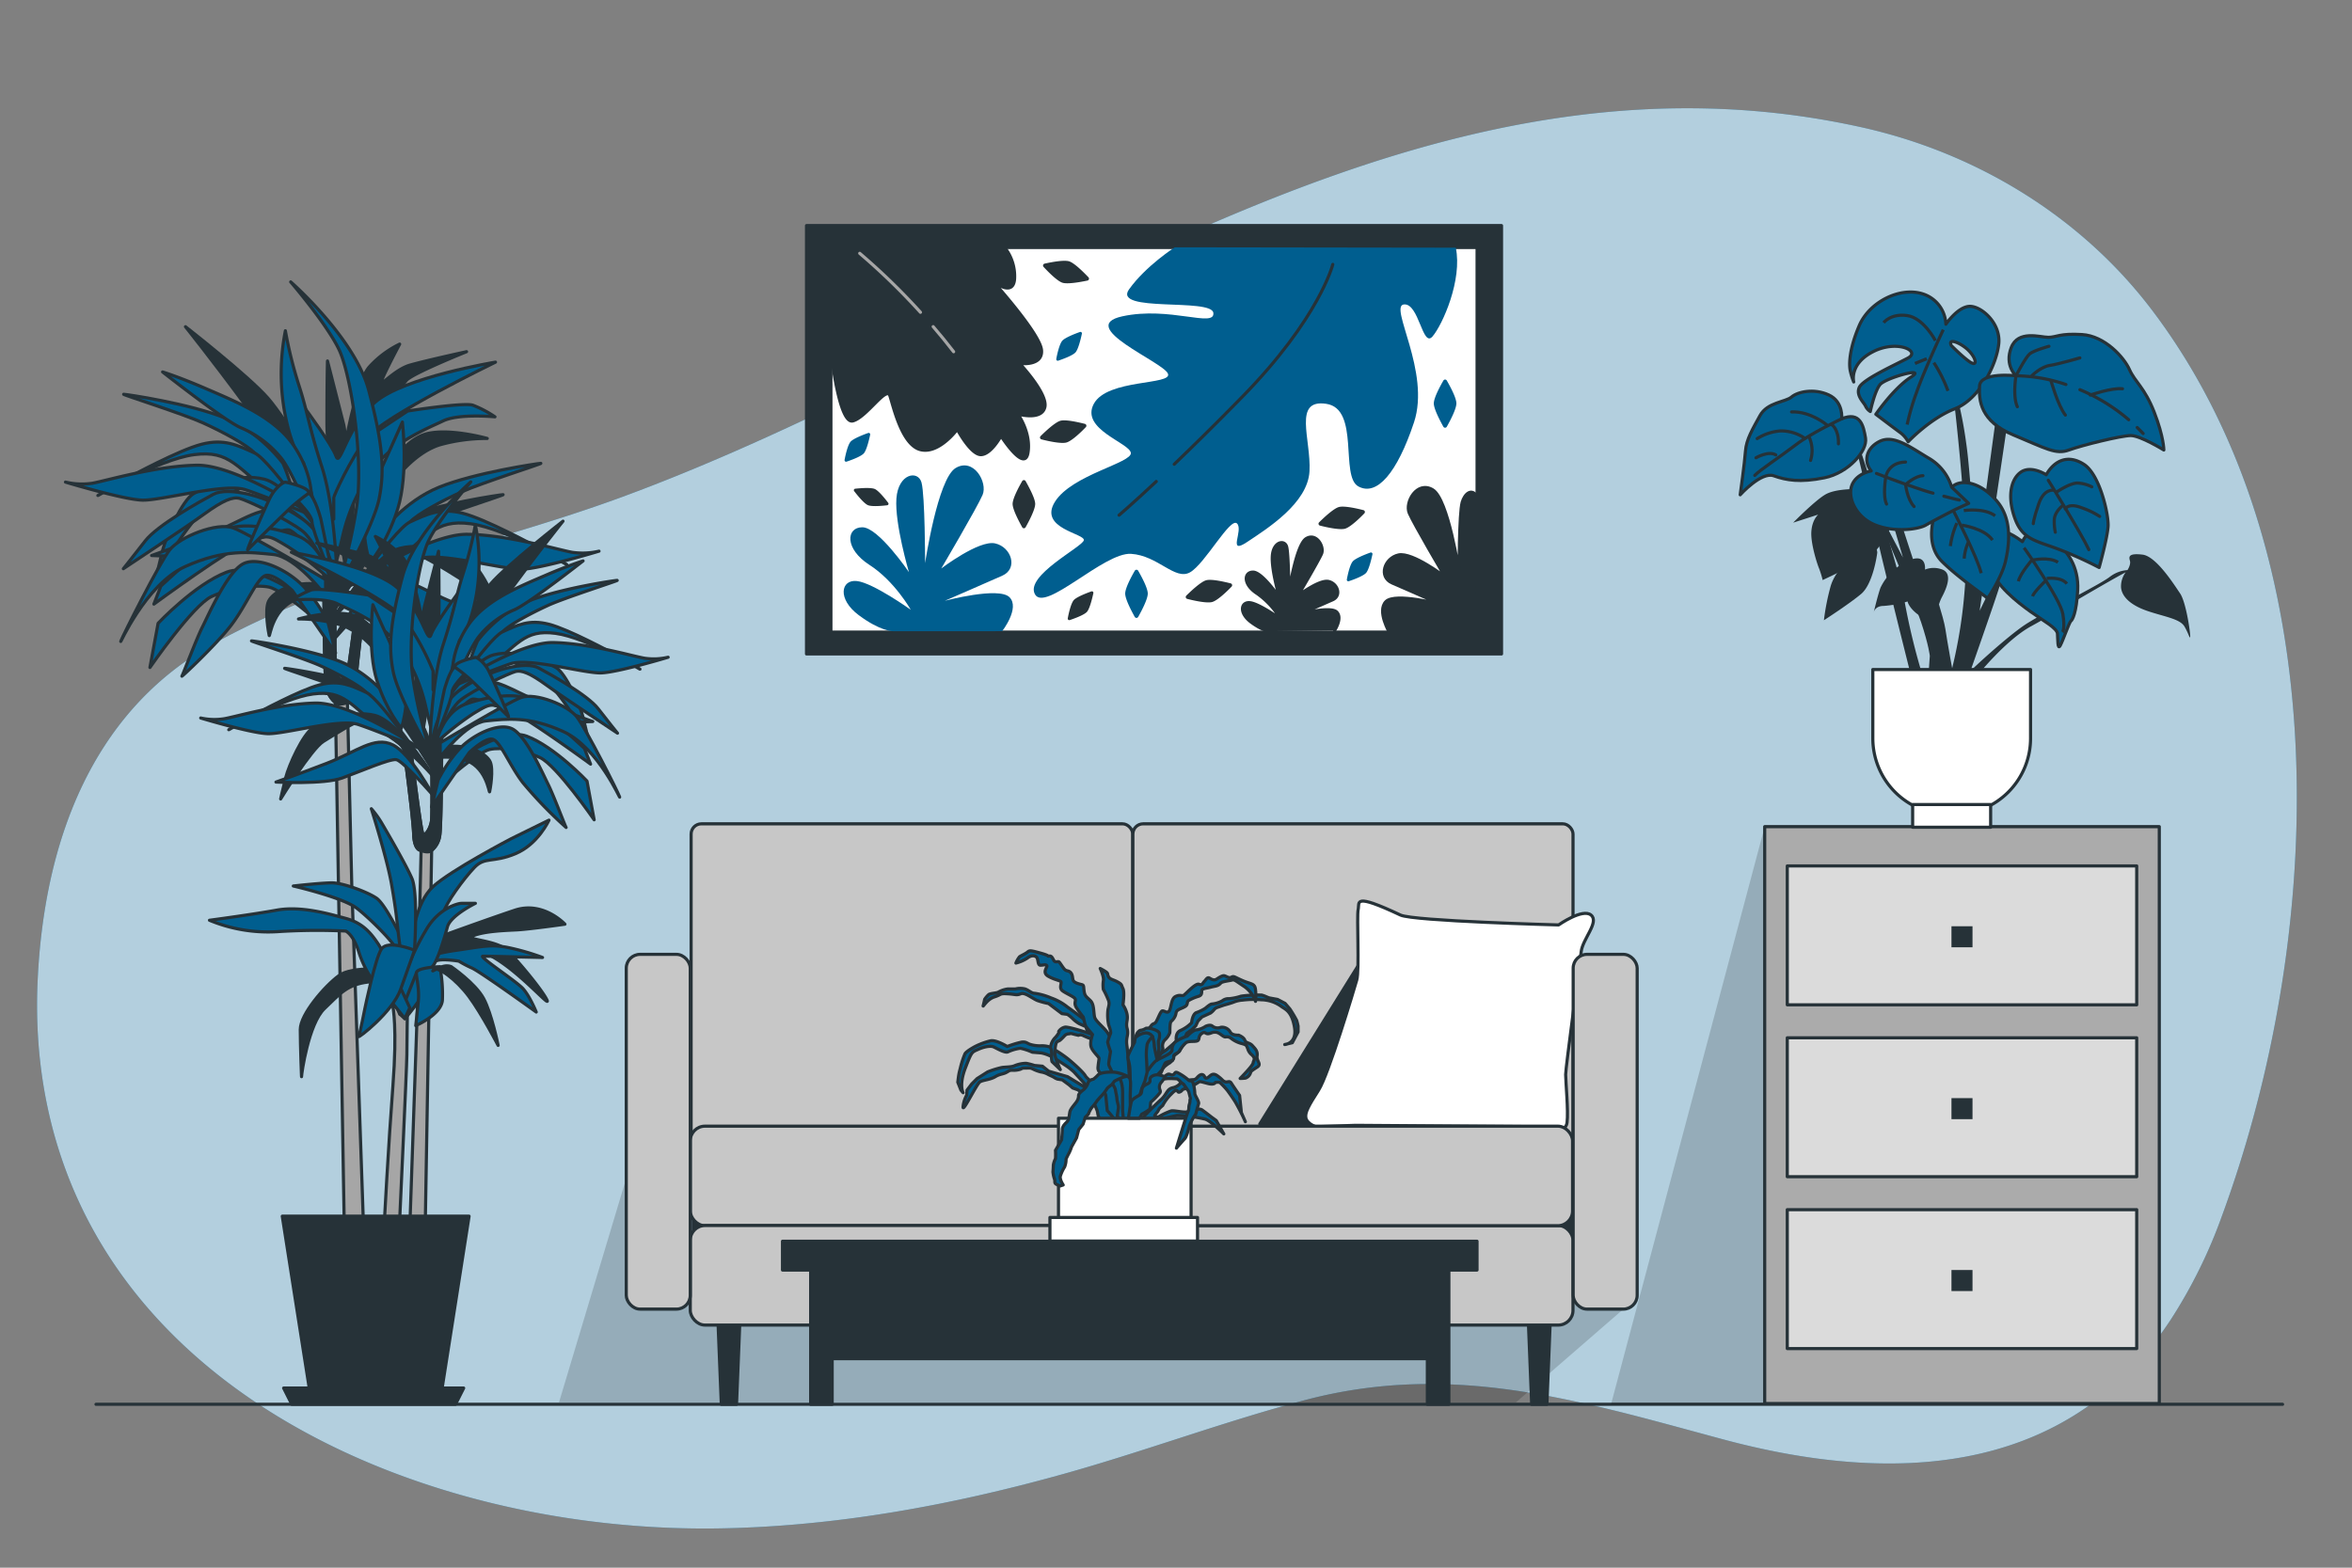 <svg xmlns="http://www.w3.org/2000/svg" viewBox="0 0 750 500"><rect x="0" y="0" width="750" height="500" fill="#808080" stroke="none"/><g id="freepik--background-simple--inject-57"><path d="M269.89,127.5c101.5-49,205.89-113.12,323.79-86.89,36.56,8.13,69.83,28.46,92.32,58,60.13,79,55.24,200.11,22.57,289.09A160.18,160.18,0,0,1,692.13,421C659,471.18,603.09,473.55,549.2,459c-45.62-12.28-86-24.92-133.14-12.43-26.1,6.92-51.39,16.43-77.39,23.66-35.39,9.86-71.89,16.55-108.75,17.23-97.53,1.79-208.94-47-217.59-153.86A166.25,166.25,0,0,1,12,312.81c1.95-42.65,16.32-85.37,56.15-107.52,40.05-22.26,87.56-31.06,130.39-46.85C222.89,149.46,246.53,138.79,269.89,127.5Z" style="fill:#005E8F"></path><path d="M269.89,127.5c101.5-49,205.89-113.12,323.79-86.89,36.56,8.13,69.83,28.46,92.32,58,60.13,79,55.24,200.11,22.57,289.09A160.18,160.18,0,0,1,692.13,421C659,471.18,603.09,473.55,549.2,459c-45.62-12.28-86-24.92-133.14-12.43-26.1,6.92-51.39,16.43-77.39,23.66-35.39,9.86-71.89,16.55-108.75,17.23-97.53,1.79-208.94-47-217.59-153.86A166.25,166.25,0,0,1,12,312.81c1.95-42.65,16.32-85.37,56.15-107.52,40.05-22.26,87.56-31.06,130.39-46.85C222.89,149.46,246.53,138.79,269.89,127.5Z" style="fill:#fff;opacity:0.7"></path></g><g id="freepik--Floor--inject-57"><line x1="30.61" y1="447.89" x2="727.86" y2="447.89" style="fill:none;stroke:#263238;stroke-linecap:round;stroke-linejoin:round"></line></g><g id="freepik--Furniture--inject-57"><polygon points="562.72 263.65 513.72 447.89 576.98 447.89 562.72 263.65" style="opacity:0.17"></polygon><rect x="562.72" y="263.65" width="125.83" height="183.99" style="fill:#ababab;stroke:#263238;stroke-linecap:round;stroke-linejoin:round"></rect><rect x="569.92" y="276.18" width="111.43" height="44.3" style="fill:#dbdbdb;stroke:#263238;stroke-linecap:round;stroke-linejoin:round"></rect><rect x="622.28" y="295.42" width="6.71" height="6.71" style="fill:#263238"></rect><rect x="569.92" y="331" width="111.43" height="44.3" style="fill:#dbdbdb;stroke:#263238;stroke-linecap:round;stroke-linejoin:round"></rect><rect x="622.28" y="350.24" width="6.71" height="6.71" style="fill:#263238"></rect><rect x="569.92" y="385.81" width="111.43" height="44.3" style="fill:#dbdbdb;stroke:#263238;stroke-linecap:round;stroke-linejoin:round"></rect><rect x="622.28" y="405.06" width="6.71" height="6.71" style="fill:#263238"></rect></g><g id="freepik--Picture--inject-57"><rect x="257.18" y="71.95" width="221.62" height="136.62" style="fill:#263238;stroke:#263238;stroke-linecap:round;stroke-linejoin:round"></rect><rect x="264.96" y="78.93" width="206.05" height="122.66" style="fill:#fff;stroke:#263238;stroke-linecap:round;stroke-linejoin:round"></rect><path d="M464.22,79c2.15,10.21-4.2,24.55-7.42,28.31s-4.3-10.75-9.14-10.21,8.6,21.49,3.23,37.62-11.83,23.64-17.74,20.42.54-24.72-10.21-26.34-4.83,11.29-5.37,21.5-13.44,18.27-19.89,22.57-1.07-3.76-3.22-5.91-10.21,12.9-15,15.59-10.21-5.38-18.81-5.91-27.41,18.8-30.63,12.89,15-15,15.58-17.19S331,168.61,336.42,160s24.72-12.37,24.18-15.59-16.12-7.52-11.82-15.59,25.26-5.91,23.64-9.67-29.55-15-14.51-18.27,29.56,3.76,29-1.08-32.25,0-26.88-7.52,14.6-13.41,14.6-13.41Z" style="fill:#005E8F"></path><path d="M405.07,201.32s-2.25,0-6.15-2.92-3.25-6.5-.32-6.17,9.75,5.2,9.75,5.2a26.37,26.37,0,0,0-7.48-8.13c-4.55-2.92-4.22-6.83-1.3-6.83S408,190.6,408,190.6s-2.61-8.78-2.28-13.33,3.9-5.2,4.55-2.92S411,189,411,189s2.28-15.28,5.53-17.23,5.85,2.6,4.87,4.87S413.88,190,413.88,190s6.82-5.2,9.75-4.55,4.23,4.55,1.3,5.85-10.4,4.55-10.4,4.55,9.75-2.6,11.7-.65-.65,5.86-.65,5.86" style="fill:#263238;stroke:#263238;stroke-linecap:round;stroke-linejoin:round"></path><path d="M284.64,201.32s-3.95,0-10.82-5.13-5.72-11.44-.57-10.87,17.17,9.16,17.17,9.16-5.15-9.16-13.17-14.31-7.43-12-2.28-12,14.87,14.31,14.87,14.31-4.57-15.45-4-23.46,6.87-9.16,8-5.15S295,179.6,295,179.6s4-26.9,9.73-30.33,10.3,4.58,8.59,8.58-13.17,23.46-13.17,23.46,12-9.15,17.17-8,7.44,8,2.29,10.3-18.31,8-18.31,8,17.17-4.57,20.6-1.14-2.33,10.84-2.33,10.84" style="fill:#005E8F"></path><path d="M443.13,201.87s-4.15-7-1.18-10,17.86,1,17.86,1-11.41-5-15.87-6.94-2.48-7.94,2-8.93S460.8,184,460.8,184s-9.92-16.87-11.41-20.34,2.48-10.42,7.45-7.45,8.43,26.3,8.43,26.3,0-18.85,1-22.33c.75-2.6,3-4.76,4.81-1.71L471,201.59Z" style="fill:#263238;stroke:#263238;stroke-linecap:round;stroke-linejoin:round"></path><path d="M368.71,153.56c-7.69,7.2-11.87,10.75-11.87,10.75" style="fill:none;stroke:#263238;stroke-linecap:round;stroke-linejoin:round"></path><path d="M425,84.32s-4.24,17.12-29,42.38c-8.43,8.61-15.68,15.73-21.57,21.37" style="fill:none;stroke:#263238;stroke-linecap:round;stroke-linejoin:round"></path><path d="M320.3,78.85a14.84,14.84,0,0,1,3.22,10.23c-.54,5.91-7,.53-7,.53s15.05,16.66,15.59,22-7,4.3-7,4.3,9.14,9.67,8.06,14-8.6,2.15-8.6,2.15,4.3,5.91,3.23,12.36-8.6-5.37-8.6-5.37S316,145,312.77,145s-7.52-8.06-7.52-8.06-5.91,8.06-11.83,6.45-8.59-14-9.67-17.2-7.52,7-11.82,8.06-6.76-20.8-6.76-20.8L265,78.93Z" style="fill:#263238;stroke:#263238;stroke-linecap:round;stroke-linejoin:round"></path><path d="M307.66,116.91A122.24,122.24,0,0,1,316.53,131" style="fill:none;stroke:#263238;stroke-linecap:round;stroke-linejoin:round"></path><path d="M297.57,104.18c2.16,2.51,4.35,5.17,6.52,8" style="fill:none;stroke:#a6a6a6;stroke-linecap:round;stroke-linejoin:round"></path><path d="M274.15,80.8a209.45,209.45,0,0,1,19.36,18.8" style="fill:none;stroke:#a6a6a6;stroke-linecap:round;stroke-linejoin:round"></path><path d="M330.1,160.73c0,1.78-2.05,5.64-3.06,7.43a.61.61,0,0,1-1.08,0c-1-1.79-3.06-5.65-3.06-7.43s2.06-5.56,3.06-7.3a.63.63,0,0,1,1.08,0C328,155.17,330.1,158.94,330.1,160.73Z" style="fill:#263238"></path><path d="M366,189.32c0,1.79-2.05,5.65-3.06,7.44a.63.63,0,0,1-1.09,0c-1-1.79-3.05-5.65-3.05-7.44s2.05-5.55,3.06-7.29a.62.62,0,0,1,1.08,0C363.94,183.77,366,187.54,366,189.32Z" style="fill:#005E8F"></path><path d="M464.41,128.66c0,1.78-2.05,5.65-3.06,7.44a.63.63,0,0,1-1.09,0c-1-1.79-3.05-5.66-3.05-7.44s2.05-5.56,3.06-7.29a.62.62,0,0,1,1.08,0C462.35,123.1,464.41,126.88,464.41,128.66Z" style="fill:#005E8F"></path><path d="M340.08,141.13c-1.72.48-6-.47-8-1a.61.61,0,0,1-.29-1c1.45-1.45,4.63-4.45,6.35-4.93s5.9.51,7.85,1a.62.62,0,0,1,.28,1C344.89,137.67,341.79,140.66,340.08,141.13Z" style="fill:#263238"></path><path d="M428.89,168.63c-1.72.47-6-.48-8-1a.62.62,0,0,1-.29-1c1.45-1.44,4.63-4.45,6.35-4.92s5.91.5,7.85,1a.62.62,0,0,1,.28,1C433.7,165.17,430.61,168.15,428.89,168.63Z" style="fill:#263238"></path><path d="M386.55,192c-1.71.48-6-.47-8-1a.62.62,0,0,1-.29-1c1.46-1.45,4.64-4.45,6.36-4.93s5.9.51,7.85,1a.62.62,0,0,1,.28,1C391.36,188.53,388.27,191.52,386.55,192Z" style="fill:#263238"></path><path d="M340.93,83.35c1.7.53,4.78,3.64,6.19,5.13a.63.63,0,0,1-.32,1c-2,.42-6.31,1.23-8,.7s-4.7-3.61-6.06-5.09a.63.63,0,0,1,.33-1C335,83.66,339.23,82.82,340.93,83.35Z" style="fill:#263238"></path><path d="M338.76,108.65c.92-1,4.1-2.24,5.6-2.76a.47.47,0,0,1,.63.55c-.33,1.56-1.12,4.87-2,5.91s-4.06,2.18-5.53,2.68a.48.48,0,0,1-.63-.56C337.1,112.94,337.84,109.69,338.76,108.65Z" style="fill:#005E8F"></path><path d="M431.41,179c.92-1,4.1-2.24,5.6-2.77a.48.48,0,0,1,.63.56c-.33,1.56-1.12,4.87-2,5.9s-4.06,2.19-5.53,2.68a.48.48,0,0,1-.63-.55C429.75,183.25,430.49,180,431.41,179Z" style="fill:#005E8F"></path><path d="M342.41,191.39c.92-1,4.1-2.24,5.6-2.76a.48.48,0,0,1,.64.55c-.34,1.56-1.13,4.87-2,5.91s-4.05,2.18-5.53,2.68a.49.49,0,0,1-.63-.56C340.76,195.68,341.5,192.43,342.41,191.39Z" style="fill:#263238"></path><path d="M276.75,161.11c-1.27-.55-3.4-3.2-4.37-4.46a.48.48,0,0,1,.33-.78c1.58-.17,5-.45,6.24.09s3.34,3.17,4.28,4.42a.48.48,0,0,1-.33.77C281.35,161.34,278,161.65,276.75,161.11Z" style="fill:#263238"></path><path d="M271.24,140.86c.92-1,4.1-2.24,5.6-2.76a.48.48,0,0,1,.64.55c-.34,1.56-1.12,4.87-2,5.91s-4.05,2.18-5.53,2.68a.49.49,0,0,1-.63-.56C269.59,145.15,270.33,141.9,271.24,140.86Z" style="fill:#005E8F"></path></g><g id="freepik--Sofa--inject-57"><polyline points="221.75 302.3 178.25 447.28 483.39 447.28 517.66 417.53 221.75 302.3" style="opacity:0.17"></polyline><rect x="221.1" y="363.42" width="281.05" height="47.28" style="fill:#263238;stroke:#263238;stroke-linecap:round;stroke-linejoin:round"></rect><polygon points="234.86 447.89 230.01 447.89 228.97 422.09 235.9 422.09 234.86 447.89" style="fill:#263238;stroke:#263238;stroke-linecap:round;stroke-linejoin:round"></polygon><polygon points="493.27 447.89 488.42 447.89 487.38 422.09 494.31 422.09 493.27 447.89" style="fill:#263238;stroke:#263238;stroke-linecap:round;stroke-linejoin:round"></polygon><rect x="220.38" y="262.75" width="140.83" height="103.94" rx="3.27" style="fill:#c7c7c7;stroke:#263238;stroke-linecap:round;stroke-linejoin:round"></rect><rect x="361.25" y="262.75" width="140.35" height="103.94" rx="3.27" style="fill:#c7c7c7;stroke:#263238;stroke-linecap:round;stroke-linejoin:round"></rect><polyline points="435.15 304.68 401.72 358.48 429.85 358.48 435.15 304.68" style="fill:#263238;stroke:#263238;stroke-linecap:round;stroke-linejoin:round"></polyline><path d="M497,295s-46.33-1.23-50.41-3.15c-15.3-7.2-13-4.05-13.5-1.8s.45,19.36-.45,22.51-9,30.15-12.15,35.1-4.5,7.2-4.05,9,3.15,2.7,3.15,2.7l12.6-.45,62.56.45s4.5,2.25,4.95-1.35-.45-13-.45-15.3,4.5-35.1,4.95-39.16,5.85-9.45,3.15-11.7S497,295,497,295Z" style="fill:#fff;stroke:#263238;stroke-linecap:round;stroke-linejoin:round"></path><rect x="220.11" y="359.18" width="140.67" height="31.75" rx="4.69" style="fill:#c7c7c7;stroke:#263238;stroke-linecap:round;stroke-linejoin:round"></rect><rect x="220.11" y="390.87" width="281.48" height="31.75" rx="4.69" style="fill:#c7c7c7;stroke:#263238;stroke-linecap:round;stroke-linejoin:round"></rect><rect x="360.78" y="359.18" width="140.67" height="31.75" rx="4.69" style="fill:#c7c7c7;stroke:#263238;stroke-linecap:round;stroke-linejoin:round"></rect><rect x="199.7" y="304.38" width="20.41" height="113.15" rx="4.41" style="fill:#c7c7c7;stroke:#263238;stroke-linecap:round;stroke-linejoin:round"></rect><rect x="501.65" y="304.38" width="20.41" height="113.15" rx="4.41" style="fill:#c7c7c7;stroke:#263238;stroke-linecap:round;stroke-linejoin:round"></rect></g><g id="freepik--Table--inject-57"><polygon points="258.5 403.03 258.5 447.89 265.36 447.89 265.36 433.33 455.15 433.33 455.15 447.89 462.01 447.89 462.01 403.03 258.5 403.03" style="fill:#263238;stroke:#263238;stroke-linecap:round;stroke-linejoin:round"></polygon><rect x="249.52" y="395.88" width="221.47" height="9.19" style="fill:#263238;stroke:#263238;stroke-linecap:round;stroke-linejoin:round"></rect></g><g id="freepik--plant-3--inject-57"><path d="M592.13,141.7s12.81,38.42,14.66,49.93a212,212,0,0,0,6.13,25.06l-2.78-.18S600.67,178.82,599,171,592.13,141.7,592.13,141.7Z" style="fill:#263238;stroke:#263238;stroke-miterlimit:10"></path><path d="M695.18,189.26c-1.93-2.83-7.6-11.86-12-12.37s-4.38.64-4,1.93-.77,3-.78,3a10.42,10.42,0,0,0-5.67,2.19c-3.35,2.58-21.27,11.47-26.94,15.21S628.66,213.5,628,214.4s2.45,1.16,2.45,1.16,9.16-11.47,17.28-15.85c7-3.81,24.58-14.31,30.1-17.19a7.58,7.58,0,0,0-1.48,4.81c.26,3.09,3.22,5.8,8.64,7.61s10.18,2.45,11.6,4.9,1.68,4.12,1.81,3.22S697.12,192.1,695.18,189.26Z" style="fill:#263238"></path><path d="M623.32,125.43s4.64,38.06,4,57.1a156.33,156.33,0,0,1-5.47,35.09l4.8-.34s9.11-25.81,10.6-30.78,2.26-7.42,2.26-7.42l-9.21,18.84,9.43-63.72-2.81-.66-7.12,52.63s-1.66-33.6-3.31-44.69A129.68,129.68,0,0,0,623.32,125.43Z" style="fill:#263238;stroke:#263238;stroke-miterlimit:10"></path><path d="M627.94,97.71c-3.73.22-7.45,5.7-7.45,5.7a10.54,10.54,0,0,0-7.24-9.64c-7.23-2.42-17.1,2.41-20.38,10.08s-3.29,12.49-2.85,14.47a22.5,22.5,0,0,0,1.09,3.5s-1.53-5.7,6.14-9.64,15.35-.22,11.18,2S594,121,592.87,123.58s1.53,4.82,2,5.92a4.16,4.16,0,0,0,1.53,1.75s1.32-6.36,3.07-8.55,15.35-5.92,9.87-2.41-11.18,11.84-11.18,11.84,6.35,4.82,7.89,5.92a8.77,8.77,0,0,1,2.41,2.85s7-7.46,14.91-10.53,13.37-14.25,14-20.82S631.67,97.49,627.94,97.71Zm.66,18c-2-1.1-6.36-5.48-6.36-5.48-1.31-2.63,3.07-.88,5.48,1.53S630.57,116.78,628.6,115.69Z" style="fill:#005E8F;stroke:#263238;stroke-linecap:round;stroke-linejoin:round"></path><path d="M619.66,105.15s-6,12.77-8.51,20a74.62,74.62,0,0,0-3,10.27" style="fill:none;stroke:#263238;stroke-miterlimit:10"></path><path d="M617.16,108.65s-3.76-7.26-9-8-7.51,2.25-7.51,2.25" style="fill:none;stroke:#263238;stroke-miterlimit:10"></path><line x1="614.4" y1="114.41" x2="610.64" y2="115.92" style="fill:none;stroke:#263238;stroke-miterlimit:10"></line><path d="M616.66,115.66a45.27,45.27,0,0,1,4.5,9" style="fill:none;stroke:#263238;stroke-miterlimit:10"></path><path d="M642.85,119.85s-11.4-1.31-11.62,3.29.22,11.18,10.74,15.56,13.59,6.36,17.76,4.83,16.66-4.61,19.73-4.61S690,143.53,690,143.53s0-4.17-3.07-12.06-6.14-9.65-7.89-13.59-7.89-10.74-15.13-11.18-8.11.88-10.74.88-9.65-2.42-11.84,3.28S642.85,119.85,642.85,119.85Z" style="fill:#005E8F;stroke:#263238;stroke-linecap:round;stroke-linejoin:round"></path><path d="M658.78,122.63a51.74,51.74,0,0,0-15.93-2.78s-1.1,6.58.44,9.87" style="fill:none;stroke:#263238;stroke-linecap:round;stroke-linejoin:round"></path><path d="M678.8,133.87a58.7,58.7,0,0,0-15.56-9.58" style="fill:none;stroke:#263238;stroke-linecap:round;stroke-linejoin:round"></path><path d="M683.4,138.26c-.62-.66-1.25-1.3-1.89-1.91" style="fill:none;stroke:#263238;stroke-linecap:round;stroke-linejoin:round"></path><path d="M654,121.39s2.19,7.89,4.6,11" style="fill:none;stroke:#263238;stroke-linecap:round;stroke-linejoin:round"></path><path d="M647.89,119.85s2.85-2.85,5.7-3.29,9.64-2.41,9.64-2.41" style="fill:none;stroke:#263238;stroke-linecap:round;stroke-linejoin:round"></path><path d="M642.85,119.85s3.07-5.92,4.38-7,6.14-2.41,6.14-2.41" style="fill:none;stroke:#263238;stroke-linecap:round;stroke-linejoin:round"></path><path d="M666.52,126s7-2.41,10.3-2" style="fill:none;stroke:#263238;stroke-linecap:round;stroke-linejoin:round"></path><path d="M599.33,164.65s11.25,26.15,13.73,33.6,2.82,10.92,2.82,10.92l-.5,7.12,7.12-.33s-2.16-11.75-2.65-15.23-4.14-14.56-4.14-14.56l-5.13-4.47-6-18.37-1.32.66,5.46,18.54Z" style="fill:#263238;stroke:#263238;stroke-miterlimit:10"></path><path d="M644.9,172.76s-5.15-4.12-7.22-3-4.77,5.41-3,11.21,8.51,11,12.76,14.06,8.51,5.28,8.64,7.09,0,5.41.9,3.74,2.84-7.35,3.35-7.74,1.81-2.58,2.2-9.93-3.36-13-7.74-15.6S647,168.12,644.9,172.76Z" style="fill:#005E8F;stroke:#263238;stroke-linecap:round;stroke-linejoin:round"></path><path d="M645.42,174.7s11.6,16.37,12.38,21.14-.13,5.8-.13,5.8" style="fill:none;stroke:#263238;stroke-miterlimit:10"></path><path d="M643.61,185.4c.65-2.58,4.26-6.71,4.26-6.71s5.41-1.29,8.38.65" style="fill:none;stroke:#263238;stroke-miterlimit:10"></path><path d="M652.12,185.4s-3.48,3.35-4,4.77" style="fill:none;stroke:#263238;stroke-miterlimit:10"></path><path d="M652.64,184.49s4.64-.64,6.44,1.68" style="fill:none;stroke:#263238;stroke-miterlimit:10"></path><path d="M652.49,151.42s-5-3.29-8.33-.66-3.94,8.55-1.53,14.91,6.57,6.79,13.59,9.42A122.87,122.87,0,0,1,669.37,181s2.63-9.42,2.85-13.15-2.63-16.44-7.67-19.73S655.12,146.81,652.49,151.42Z" style="fill:#005E8F;stroke:#263238;stroke-linecap:round;stroke-linejoin:round"></path><path d="M653.15,153.17s10.74,17.32,12.93,22.14" style="fill:none;stroke:#263238;stroke-linecap:round;stroke-linejoin:round"></path><path d="M654.84,156.37s-3-.66-4.72,4.28-1.75,6.36-1.75,6.36" style="fill:none;stroke:#263238;stroke-linecap:round;stroke-linejoin:round"></path><path d="M657.8,161.2s-2.74,2.08-2.74,4.71a16.24,16.24,0,0,0,.33,3.84" style="fill:none;stroke:#263238;stroke-linecap:round;stroke-linejoin:round"></path><path d="M655.83,156.92s4.39-3,6.8-2.85a11.21,11.21,0,0,1,4.39,1.2" style="fill:none;stroke:#263238;stroke-linecap:round;stroke-linejoin:round"></path><path d="M658.57,162.29s1-2,5.27-.33a25.37,25.37,0,0,1,5.7,2.75" style="fill:none;stroke:#263238;stroke-linecap:round;stroke-linejoin:round"></path><path d="M591.53,156s-5.93-.13-9.16,1.55-10.57,9.15-10.57,9.15l8-2.58s-1.94,1.55-2.2,5.42,1.94,10.57,2.45,11.73a31.48,31.48,0,0,1,1.16,3.74s8.13-3.87,13.41-6.45S604,165.67,604,165.67,598,155.62,591.53,156Z" style="fill:#263238"></path><path d="M616.8,164.64s-3.1,8.9,2.45,14.44,14.44,11.34,14.44,11.73,4.64-6.7,5.8-11.73,2.32-13.15-2.58-19.08-11.35-7.61-14.57-4.64A18.5,18.5,0,0,0,616.8,164.64Z" style="fill:#005E8F;stroke:#263238;stroke-linecap:round;stroke-linejoin:round"></path><path d="M622.6,162.32s8,15.47,9.15,20.5" style="fill:none;stroke:#263238;stroke-miterlimit:10"></path><path d="M625.56,167.48s7.22,1,9.8,4.77" style="fill:none;stroke:#263238;stroke-miterlimit:10"></path><path d="M624,166.83a26.56,26.56,0,0,0-2.07,7.35" style="fill:none;stroke:#263238;stroke-miterlimit:10"></path><path d="M627.63,173a15.2,15.2,0,0,0-1.29,5.16" style="fill:none;stroke:#263238;stroke-miterlimit:10"></path><path d="M626.21,162.84s6.45-1,10,1.67" style="fill:none;stroke:#263238;stroke-miterlimit:10"></path><path d="M596.69,150.2s-4.77.77-6.19,4.64,1.29,10.19,7.6,12.64,13.8,1.29,16,0,9.41-5,9.41-5l4.26-1.94-5.42-5.15a16,16,0,0,0-7.35-9.28c-6.06-3.61-11.21-7.61-15.73-5.29S594.36,147.49,596.69,150.2Z" style="fill:#005E8F;stroke:#263238;stroke-linecap:round;stroke-linejoin:round"></path><path d="M619.85,158.26c3.06.83,4.94,1.22,4.94,1.22" style="fill:none;stroke:#263238;stroke-linecap:round;stroke-linejoin:round"></path><path d="M598.36,151s7.87,3.1,14.7,5.29c1.17.38,2.29.72,3.34,1" style="fill:none;stroke:#263238;stroke-linecap:round;stroke-linejoin:round"></path><path d="M601.58,160.77c-1.28-2.58-.25-8.64-.25-8.64s.64-4.64,6.31-4.77" style="fill:none;stroke:#263238;stroke-linecap:round;stroke-linejoin:round"></path><path d="M610.35,161.55c-2.19-2.32-2.71-7-2.71-7s3.1-2.83,5.55-2.83" style="fill:none;stroke:#263238;stroke-linecap:round;stroke-linejoin:round"></path><path d="M587.27,133.57s.65-5.42-4.12-7.61-9.93-1-11.86.65-7.74,1.67-10.06,5.93-4.38,7.6-4.64,11.34-1.68,13.93-1.68,13.93,6.71-7.48,10.7-6.06,8.38,2.19,16.12.64,13.8-8.64,13.15-12.63S593.2,131.12,587.27,133.57Z" style="fill:#005E8F;stroke:#263238;stroke-linecap:round;stroke-linejoin:round"></path><path d="M587.27,133.57s-9.67,4.51-14.56,8.25-11.61,8.12-13.15,9.8" style="fill:none;stroke:#263238;stroke-linecap:round;stroke-linejoin:round"></path><path d="M576.83,139.24a10.48,10.48,0,0,1,.52,7.61" style="fill:none;stroke:#263238;stroke-linecap:round;stroke-linejoin:round"></path><path d="M584.18,135.5s2.19,1.42,2.06,6.06" style="fill:none;stroke:#263238;stroke-linecap:round;stroke-linejoin:round"></path><path d="M582.5,135.5s-5.15-4.38-11.21-4.12" style="fill:none;stroke:#263238;stroke-linecap:round;stroke-linejoin:round"></path><path d="M575.28,139.63a13.3,13.3,0,0,0-7.6-2.19,16.32,16.32,0,0,0-7.35,2.45" style="fill:none;stroke:#263238;stroke-linecap:round;stroke-linejoin:round"></path><path d="M559.94,146s4-2.32,6.32-.91" style="fill:none;stroke:#263238;stroke-linecap:round;stroke-linejoin:round"></path><path d="M588.43,180a14.24,14.24,0,0,0-4.64,6.83,74.07,74.07,0,0,0-2.19,11s8-5.15,11.86-8.38,5.16-12.89,5.16-13.28-.9-3.86-.9-3.86Z" style="fill:#263238"></path><path d="M613.83,181.66s.65-4.9-4.38-3.22a17.85,17.85,0,0,0-9.8,9c-.9,2.45-2.19,8-2.19,8s.26-2.19,3.22-2.19a33.85,33.85,0,0,0,7.61-1.42s.26,1.81,3.09,4,6.32,6.57,6.32,5.93-.9-6.7,1.55-11.35,2.83-8-.26-8.89A7.55,7.55,0,0,0,613.83,181.66Z" style="fill:#263238"></path><path d="M597.19,213.54h50.31a0,0,0,0,1,0,0v21.93a24.29,24.29,0,0,1-24.29,24.29h-1.72a24.29,24.29,0,0,1-24.29-24.29V213.54A0,0,0,0,1,597.19,213.54Z" style="fill:#fff;stroke:#263238;stroke-linecap:round;stroke-linejoin:round"></path><rect x="609.9" y="256.6" width="24.87" height="7.24" style="fill:#fff;stroke:#263238;stroke-linecap:round;stroke-linejoin:round"></rect></g><g id="freepik--plant-2--inject-57"><path d="M362.47,346s2.76-6.1,4.72-7.71,4.6-3.34,4.6-3.34l3.34-2.88s-.57-2.65,1.38-3.45a11.29,11.29,0,0,0,3.46-2.42s.23-2.65,1.49-3.23a13,13,0,0,0,2.88-1.38c.69-.57,1.61-1.38,2.19-1.38a8.55,8.55,0,0,0,3.22-1,3.15,3.15,0,0,1,2.19-.69,16.92,16.92,0,0,0,3.8-.8,37.15,37.15,0,0,1,6.56-.35c1,.23,2,.81,2.54.92s2.53.46,2.53.46l2.42,1.27,1.49,1.73a38.8,38.8,0,0,1,2.19,3.68c.23.69.46,1.84.46,1.84v1.85l-1.84,3.45-2.42.58s4-.24,3.11-5.53-3.11-5.76-4.26-6.68a11.2,11.2,0,0,0-6.33-2.07,29.2,29.2,0,0,0-6,.11,9,9,0,0,0-2.65.58c-.8.35-3.22,1-3.22,1l-2.3.8a2.32,2.32,0,0,0-1,.81,6,6,0,0,1-1,.92l-2.76,1.27L382,325.66l-.69,1.5-1.27,1.26-1.61,1.16-1,2.3-.35,1.61-1,1.84-1.72,1.38-.46,1.5L373,339s-2.08,1.15-2.42,2.3-2.19,3.8-2.19,4.37-2.19,2.08-2.19,2.08l-1.26,2.07-1.5,2.76L361,353.87l-.57,2.3s.46.46.11,2.42S358.56,354,362.47,346Z" style="fill:#005E8F;stroke:#263238;stroke-linecap:round;stroke-linejoin:round"></path><path d="M364.08,356.75s4.15-4.26,6.1-6,1.84-3.34,3.69-3.8a4.38,4.38,0,0,0,2.76-1.73c.69-.69,1-.34,2.42-.69s1.84.12,2.65-.8,1.49-1.27,2.07-.81.34,1.27,1.26.81,1.5-1.85,3.23-.58,1.49,1.5,2.3,1.84,1.5-.46,2.07.46,2.65,3.92,2.65,3.92l.58,5.52,1.26,2.88a67.48,67.48,0,0,0-3.22-6.33c-1.27-2-2.53-3.68-2.53-3.68a25,25,0,0,0-2.42-2.54,5.58,5.58,0,0,0-1.38,0s-.23.92-2.42.35-2.42-.69-2.88-.46a31.77,31.77,0,0,1-2.88,1.72c-.69.24-1.72.47-2.07.58s-.46.69-1.27.92-.34-1.73-2.53.58a14.07,14.07,0,0,0-2.76,3.68s-.69.58-1,.92-.46.92-.8,1.27a5.51,5.51,0,0,0-.69.92c-.35.46.8.69,1.26.46a21.13,21.13,0,0,1,3.92-1.84c1.15-.23,4.14.69,5.41.23s2.3-.23,2.64-.58a1.81,1.81,0,0,1,2.08.23c.8.58,2.88,2.19,2.88,2.19l1.38,1,2.41,4.26s-4.26-4.26-6-4.72a40.9,40.9,0,0,0-4.72-.81,30.56,30.56,0,0,0-4.26-.35l-2.53.58-2.31.46-2.18,1.5-1.5.92s-4.72.8-5.41.8S364.08,356.75,364.08,356.75Z" style="fill:#005E8F;stroke:#263238;stroke-linecap:round;stroke-linejoin:round"></path><path d="M353.72,349.38s-6.91-4.95-7.6-6.22-4.37-4.49-5.52-5.41-2.88-2.07-2.88-2.07L335,334a8.43,8.43,0,0,0-2.87-.46,10.56,10.56,0,0,1-3.69-.46c-1-.35-1.26-.92-2.76-.69a31.44,31.44,0,0,0-4.49,1.38s-3.34-2.07-5.18-1.84a22.16,22.16,0,0,0-5.07,1.84s-2.64,1.38-3.22,2.3a28.44,28.44,0,0,0-1.52,4.71c-.15.57-.26,1-.32,1.28-.23.92-.46,3.11-.46,3.11l1,2.53.69.81s-1.38-2.42.7-7.83,2.07-5.07,4.14-6,4-1.15,4.83-.8,3.69,2.07,4.61,1.61a13.31,13.31,0,0,1,4-1.15,18,18,0,0,1,3.8,1.26l2.88.23A12.32,12.32,0,0,1,336,337.4s1.38.81,3.45,2.19a21.19,21.19,0,0,1,3,2.3l2.53,2.77,1.73,1.84L348,348l-7.59-4.61-6-1.73-2-1.61-2.53-.23a20.26,20.26,0,0,0-2.65-.69,9.93,9.93,0,0,0-3.8.81c-1.15.46-3.11.34-4.14.57a28.83,28.83,0,0,0-4.38,1.38L311.58,344l-1.72,1.72-.5.66-1,1.3-.11,1.61a9.52,9.52,0,0,0-1.16,3.8c0,1.73,4.38-7.48,5.42-8.06s3.33-.69,4.83-1.61,2.53-.8,3.57-1.38.92-.69,2-.69a6.71,6.71,0,0,0,2.18-.23c.92-.23.46-.46,1.85-.46s1.49-.12,2.3.23a12.38,12.38,0,0,0,2.65,1,6.66,6.66,0,0,1,2.18.7c.58.34,1.5.69,2,1a4.7,4.7,0,0,0,1.15.58l1.5.23,2.19,1.61,1.15,1,1.61.57,2.07,1.38,1.27.81,2.07,2.53.81,2,.34,1.72s1.61,2.19,1.84,2.54,1.38,1.61,1.38,1.61l2.65-.58S356.25,353,353.72,349.38Z" style="fill:#005E8F;stroke:#263238;stroke-linecap:round;stroke-linejoin:round"></path><path d="M346.93,326.12s-3-2.42-6.56-4.95a17.3,17.3,0,0,0-5.19-2.88,20.63,20.63,0,0,0-5.29-1.49c-1,0-1.73-.92-3-1.38a6.46,6.46,0,0,0-3.11,0h-2.42a8.41,8.41,0,0,0-3,1c-.58.35-2.54.35-3.11.81a8.27,8.27,0,0,0-1.27,1.49s-.23,1.16-.46,2,1.15-2,3.57-2.76,1.5-1.15,4.14-1,2.88.58,4.26,0,3.8,1.61,5.42,2.19a25.48,25.48,0,0,0,3.45.92l4.26,3.22,1.73.23a10.32,10.32,0,0,1,1.84,1.5,9.45,9.45,0,0,0,2,1.5l2.19,1a1.31,1.31,0,0,0,.35,1,10,10,0,0,0,1.61,1.38s-7.48-2.53-8.75-2.3a3.19,3.19,0,0,0-2,1.38s.58,0-1,1.84A5.36,5.36,0,0,0,335,334a7.42,7.42,0,0,1,.35,2.53,5.55,5.55,0,0,0,.12,2.08l2.64,2.53s-1.84-3.92-1.72-5.18a12.21,12.21,0,0,1,.34-3.11c.35-.92.69-.58,1.38-1.15a15.92,15.92,0,0,0,1.38-1.38,1.85,1.85,0,0,1,1.27-.58c.46,0,.46-.23,1.27,0s1.84.46,1.84.46a1.83,1.83,0,0,1,1.61.12c1,.46,1.84.8,2.42,1s1.38.46,1.84.69c0,0,.81-.46-.34-2.53A16.9,16.9,0,0,0,346.93,326.12Z" style="fill:#005E8F;stroke:#263238;stroke-linecap:round;stroke-linejoin:round"></path><path d="M358.32,357.9s-.06-.31-.17-.84c-.68-3.35-3.15-15.66-3-18.73.12-3.57-.57-6.8-1.84-8.75s-3.91-3.8-4.26-5.18-.12-4-1.27-5.19-1.84-1.38-2.07-3,0-2-.8-2.19-2.31-.57-2.65-1.26-.12-1.73-.81-2.53-1.38-.35-2.07-1.16-1.38-2.07-1.73-2.3-1.15.35-1.61-.46-.69-1.5-1.5-1.38.69,0-2.64-.92-3.57-.92-4.26-.35-2.08,1.15-2.54,1.5a7.64,7.64,0,0,0-1.15,2,11.42,11.42,0,0,0,3.69-1.61c1.26-1,2.53-.81,3-.12s.23,2.42,1.15,2.42,1.61-.35,2,.11-1.73,2.19.57,3.46,3.92,1.26,4,1.84-.46,1.61.12,2.42,3.68,2,4.26,2.76-.46,1.27.46,2.88a34.57,34.57,0,0,0,2.19,3c.23.46.46,2.53,1,3.22s2,2.42,2,2.42-.92,2.42-.46,3.92,2.53,3.22,2.53,3.68-.23,1.5-.34,2.88,1,1.72,1,2.3-.11,3.11,0,4,1.38,1.61,1.5,2.76.46,4.72.46,4.72a32.83,32.83,0,0,1,2.88,3.57c0,.35.11,1.84.11,1.84l2.07.58" style="fill:#005E8F;stroke:#263238;stroke-linecap:round;stroke-linejoin:round"></path><path d="M360.17,344.31s-.46-8.4-.81-10.7.23-3,.23-4.26-.34-1.39-.34-2.54.46-1.84.11-3.45a8.4,8.4,0,0,0-1.27-2.88s.58-4,0-5.18-.23-1.27-1.61-2.07-2.53-.81-3-1.73,0-1-.92-1.61-1.73-1-1.73-1,1.27,2.65,1,3.92a9.8,9.8,0,0,0,0,2.76,28.17,28.17,0,0,1,1.72,3.68c.12.7.24.81-.23,2.65a14.79,14.79,0,0,0,.23,5.07s.81,2,.58,2.65a19.31,19.31,0,0,0-.92,2.76,23.87,23.87,0,0,0,.92,3s-.58,3.34-.58,4,.93,1.84,1,2.65a21.48,21.48,0,0,1-.11,3c0,.35,1.15,1.73,1.26,2.65s.35,1.5.46,2.76.58,2.08.46,3-.34,2.41-.34,2.41l1.15,2.42.57,2,1.62-.35Z" style="fill:#005E8F;stroke:#263238;stroke-linecap:round;stroke-linejoin:round"></path><path d="M365.12,329.46s1.26-1.38,1.95-2.3,1-.46,1.5-1.15,1.27-2.88,1.84-3.46,1.73.92,2.42-.11.58-3.92,2-4.61,1.95-.11,2.53-.34,3.8-4,4.95-3.57,1.15-.35,1.73-.92.92-1.5,1.72-1,1.5.69,2.08.35,1.84-1.27,2.53-1.15,1.5.92,2.3.46,1,0,3.69,1.15,3.8.8,4,2.88a16.2,16.2,0,0,1,0,3.68,9.7,9.7,0,0,0-3.57-4.72c-2.65-1.73-3.11-2.3-3.92-2.07s-3.11.46-3.57.92.23-.12-.46.46-1.61.57-2.88.92-2.76.35-2.76,1.15,0,1.38-1,1.73a14.09,14.09,0,0,0-3.23,1.38c-.57.46-.11,1.27-1,1.84s-1.62.69-2.31,1.15-.57.81-.8,1.61a4.68,4.68,0,0,1-1.38,2c-.58.58-.35,3.34-.46,3.69a5.88,5.88,0,0,1-1.39,2.07,2.72,2.72,0,0,0-.92,2.19c0,.8.46.46-.46,2.18S369,338.1,369,338.1s1.27.69.46,1.49-1.15,3.57-1.72,3.46-1.16,2.07-1.16,2.07l-2.53,2.07.81,2.65-3.11,1.26.23,1.62-.35,1.38S357.06,345.23,365.12,329.46Z" style="fill:#005E8F;stroke:#263238;stroke-linecap:round;stroke-linejoin:round"></path><path d="M363.16,346s3.91-6.91,5.87-7.94,4.72-2.08,4.72-3.23a3.14,3.14,0,0,1,1.38-2.76,15.44,15.44,0,0,1,3.46-1.61s1.84-2,3-2a7.11,7.11,0,0,0,2.88-1.15s1.49-.69,2.19,0a2.72,2.72,0,0,0,2.64.34,3,3,0,0,1,3,1.5c.57,1.15,2.64,1,2.64,1s1.62.57,2,1.61,1.5.69,2.42,1.73,1.73,1.72,1.5,3.33,1.49,2.54.11,3.46-2.19,1.38-2.19,1.84a2.65,2.65,0,0,1-1.61,1.73,13.7,13.7,0,0,1-1.72.11s4-4,4.14-4.95.92-1.26-.35-2.53a3.84,3.84,0,0,1-1.38-2.07c-.46-1-.23-1.15-2.07-1.62a9.15,9.15,0,0,1-3.34-1.72,2.12,2.12,0,0,0-1.61-.35c-.81.12-1.84-1.38-3.11-1.49s-1.38.34-2.42.46-1-.92-2.18,0-.46,1.95-1.38,2.3-2.77-.12-3.69.69a11.73,11.73,0,0,0-2,2.53c-.46.69-1.49.92-1.72,1.38s.23.92-.46,1.5-2.08.46-2.42,1.15-.92,2-.92,2l-1.61,1.73a8.31,8.31,0,0,1-.58,2.64,10.75,10.75,0,0,1-2.19,2.08s-.11,1.72-1.26,2.07a29.9,29.9,0,0,0-3.11,1.26l-.81,2Z" style="fill:#005E8F;stroke:#263238;stroke-linecap:round;stroke-linejoin:round"></path><path d="M360.4,356.17s.11-12.78-.12-15.54-1-3-.34-4.49,1.84-3.69,1.84-3.69a8.44,8.44,0,0,1,.8-2.87c.58-.81.93-1,1.27-1a4.09,4.09,0,0,0,1.5-.58c.69-.34,4.14.46,4.37,1.62a4.58,4.58,0,0,1-.34,2.41,18,18,0,0,0,.11,1.85,5.64,5.64,0,0,1-.11,1.84l-.23,1L369,338.1s-.92-3.92-.92-4.61a10.28,10.28,0,0,0-.58-2.88s-1.61,1.61-1.72,2.65a19.07,19.07,0,0,0-.23,3.8c.11,1.27.23,4.95.23,4.95l-.69,2.76-1,2.42s-1,3.57-1.38,4.61-1,6.79-1,6.79-1,1.72-2,1.26S360.4,356.17,360.4,356.17Z" style="fill:#005E8F;stroke:#263238;stroke-linecap:round;stroke-linejoin:round"></path><path d="M367.53,330.61a2.48,2.48,0,0,0-2.41-1.15,5.51,5.51,0,0,0-2.65,1.15" style="fill:#005E8F;stroke:#263238;stroke-linecap:round;stroke-linejoin:round"></path><path d="M360.51,358.59s-.11-6.33-.11-9.21.46-5.07-.46-5.87-3.23.11-3.23.11,1.27.92,1.27,4.84v5.87l.34,3.57.47,1.49Z" style="fill:#005E8F;stroke:#263238;stroke-linecap:round;stroke-linejoin:round"></path><rect x="337.53" y="356.66" width="42.28" height="36.68" style="fill:#fff;stroke:#263238;stroke-linecap:round;stroke-linejoin:round"></rect><path d="M359.94,343.51a12.92,12.92,0,0,0-4.26-1.5c-2.08-.23-4.95.11-5.53.81a10.18,10.18,0,0,1-1.5,1.38s-1.49.23-1.72,1.26a5,5,0,0,1-1.38,2.08s-1.62,1.15-1.62,1.84a3.18,3.18,0,0,1-.46,1.72c-.34.7-2.07,2.42-2.3,3.46s-.23,2.53-.92,3.22-1.5,1.5-1.5,2.42-.23,3.34-.23,3.34l-1.95,3.34a20.78,20.78,0,0,1,0,2.64,7.11,7.11,0,0,0-.69,2.08c0,.8-.12,2.18-.12,2.18a10.43,10.43,0,0,0,.46,2.19c.35.92-.23,1.38.81,1.84l1,.46,1-.34s-1.15-1.73-.92-2.76a12,12,0,0,1,1.38-3,6.73,6.73,0,0,0,.46-2.53s.46-1,.92-1.84a11.59,11.59,0,0,0,.81-2l1.61-2.88.69-2.65,1.38-1.72.69-2.19,1-1a8,8,0,0,1,1.15-2.18,15.06,15.06,0,0,0,1.61-2.08l1-1.15s.46-.46,1.15-1.26.92-1.38,1.26-1.73,1.27-1,1.27-1l.92-1.15S359.25,342.7,359.94,343.51Z" style="fill:#005E8F;stroke:#263238;stroke-linecap:round;stroke-linejoin:round"></path><path d="M381,348.8a14,14,0,0,0-.46-3.11c-.34-1.38-1.26-.8-1.49-1.15a16.43,16.43,0,0,0-3.11-2.19c-1.38-.8-1.15,0-1.73.35s-.8,0-1.38-.11-1.15.57-1.5.69-1.95-.93-3.56-.23-.81,1.49-1.16,2.07-1,.57-1.84,1.26-.57,1.73-.92,2.42-2.76,1.38-3.11,2.65c-.26,1-.72,3.86-.93,5.19h3.55l.72-1.28a17.42,17.42,0,0,0,2.42-1.49c.46-.46.23-2.19.57-2.42a22.13,22.13,0,0,0,2.77-2.88c.46-.69-.23-1-.12-2.07s.81-1.38,1.15-2.07,4-.35,4.38-.35,1.38,1.15,1.38,1.15l.81.58,1.61,2.3.57,2.3c-.34.58,0,.69-.34,1.73s0,1.38-.46,2.42-3.69,11.63-3.69,11.63,2.08-2.42,2.65-3,1.15-2.76,1.5-4.14a15.91,15.91,0,0,1,2-3.69s.7-2.64.93-3.33S381,349.38,381,348.8Z" style="fill:#005E8F;stroke:#263238;stroke-linecap:round;stroke-linejoin:round"></path><rect x="334.8" y="388.3" width="47.06" height="7.52" style="fill:#fff;stroke:#263238;stroke-linecap:round;stroke-linejoin:round"></rect></g><g id="freepik--plant-1--inject-57"><path d="M103.27,180.43s0,34.68.74,38.39a8.61,8.61,0,0,0,2.93,5.24l2.82,166,6.13.37-3.71-107.78-1.4-58.57s2.51.14,2.69-6S117,187.29,117,187.29l-2.41-.74s-3.71,30.61-4.45,31.53-2.79-1.85-3.16-4.82,0-33,0-33Z" style="fill:#a6a6a6;stroke:#263238;stroke-linecap:round;stroke-linejoin:round"></path><path d="M110.78,224.06l.88-.34c.74-.53,1.7-1.94,1.81-5.64.19-6.12,3.53-30.79,3.53-30.79l-2.41-.74s-3.71,30.6-4.45,31.53-2.79-1.85-3.16-4.82,0-33,0-33l-3.71.19s0,34.68.74,38.39a8.61,8.61,0,0,0,2.93,5.24S107.84,225.19,110.78,224.06Z" style="fill:#263238;stroke:#263238;stroke-linecap:round;stroke-linejoin:round"></path><path d="M109.59,179.84s7-9.83,18.37-14.47,31.72-7.6,32.46-7.6-19.11,6.3-25.23,9.08-14.09,7.05-16.51,9.65S105,197.28,105,197.28,105.33,189.86,109.59,179.84Z" style="fill:#263238;stroke:#263238;stroke-linecap:round;stroke-linejoin:round"></path><path d="M90.26,147.83S83.21,138,71.9,133.36s-31.72-7.61-32.47-7.61,19.11,6.31,25.23,9.09,14.1,7,16.51,9.65S94.9,165.26,94.9,165.26,94.53,157.84,90.26,147.83Z" style="fill:#005E8F;stroke:#263238;stroke-linecap:round;stroke-linejoin:round"></path><path d="M105.84,175.47s-19.29-28.57-24.67-31-9.65-4.64-16.88-2.78-22.26,10-25,11.5-6.49,4.08-8,4.82,19.11-11.5,30.61-13,13.54,4.09,26,13.73S105.84,175.47,105.84,175.47Z" style="fill:#005E8F;stroke:#263238;stroke-linecap:round;stroke-linejoin:round"></path><path d="M105.84,175.47S93,155.06,84.32,152.84s-19.1,2.59-22.63,4.63S53,171,51.86,175.47,50,183.26,50,183.26s11.13-18.18,15.58-21,11.31-7.05,13.35-7.42S101.39,166.93,105.84,175.47Z" style="fill:#005E8F;stroke:#263238;stroke-linecap:round;stroke-linejoin:round"></path><path d="M100.65,164.89S75.79,148.2,62.81,148.38s-29.13,5-33.39,5.75a22.71,22.71,0,0,1-8.54-.37s18.37,5.57,24.49,5.75S71.52,154,78.2,156.17,100.65,164.89,100.65,164.89Z" style="fill:#005E8F;stroke:#263238;stroke-linecap:round;stroke-linejoin:round"></path><path d="M105.47,182s-8-15-14.65-18.37-13.36,2.6-23.93,6.68-18.55,6.87-18.55,6.87,17.43.92,24.11-1.49S89.7,168.6,92.11,169,105.47,182,105.47,182Z" style="fill:#005E8F;stroke:#263238;stroke-linecap:round;stroke-linejoin:round"></path><path d="M111.25,186.92s-7-38-7-51.94.18-19.85.18-19.85,4.64,18.18,5.2,20.41a31.23,31.23,0,0,1,.56,5.93s3.33-19.66,7.6-24.48a31.88,31.88,0,0,1,9.65-7.24s-4.83,9.09-5.75,11.69,3.89-3.52,9.08-5,18-4.27,18-4.27-17.07,6.87-19.11,9.09-7.05,10.39-7.42,11.32-6.49,11.5-8.16,17.62S111.25,186.92,111.25,186.92Z" style="fill:#263238;stroke:#263238;stroke-linecap:round;stroke-linejoin:round"></path><path d="M115.51,140.73,130,131.09s17.81-2.79,20.78-1.86a34.76,34.76,0,0,1,7.05,3.71s-11.5-1.11-16.51,1.3-16,6.68-22.45,15.39a59.53,59.53,0,0,0-9.64,21.52c-.74,3.16-2.23,9.09-2.23,9.09s-3.34-16.14-2-22.63S115.51,140.73,115.51,140.73Z" style="fill:#005E8F;stroke:#263238;stroke-linecap:round;stroke-linejoin:round"></path><path d="M97.34,130.34s8.53,11.5,9.83,15.21,3.34-9.27,12.43-17.25S158,115.5,158,115.5s-35.61,17.25-41,24.12-10.57,18.55-10.57,19.1v6.87Z" style="fill:#005E8F;stroke:#263238;stroke-linecap:round;stroke-linejoin:round"></path><path d="M103.47,154.47s-11.87-20.4-18-27.45S59.14,104.2,59.14,104.2s8.35,10.39,19.11,25,27.82,36.17,27.82,36.17Z" style="fill:#263238;stroke:#263238;stroke-linecap:round;stroke-linejoin:round"></path><path d="M101.79,194.34s-19.29-15.77-29.5-11.87-21.88,16.32-21.88,16.32l-2.6,14.1S61.54,193,67.47,190.26s14.28-3.9,18.37-3,16.13,11.13,16.69,12.43S101.79,194.34,101.79,194.34Z" style="fill:#005E8F;stroke:#263238;stroke-linecap:round;stroke-linejoin:round"></path><path d="M96.78,147.59s-3.71-3.33-6.12-16.69A70.54,70.54,0,0,1,91,105.49a134.21,134.21,0,0,0,4.27,17.25c3,9.27,3,12.61,7.42,26.34s5,38.4,4.82,38.95S96.78,147.59,96.78,147.59Z" style="fill:#005E8F;stroke:#263238;stroke-linecap:round;stroke-linejoin:round"></path><path d="M127.2,151.49s5.75-7.42,13.17-9.65a55,55,0,0,1,15-2s-11.13-3.15-18.55-1.67-13.17,10.21-15.77,18.37-2.6,27.27-2.6,27.27S122.56,158.72,127.2,151.49Z" style="fill:#263238;stroke:#263238;stroke-linecap:round;stroke-linejoin:round"></path><path d="M99.3,158.68s.4-7.81-5.81-16.82-18.82-14-27.64-17.83-14-5.4-14-5.4,19.82,15.62,25,17.82a32.75,32.75,0,0,1,12.62,9.41c3.6,4.21,10,19.63,10,20.63S99.3,158.68,99.3,158.68Z" style="fill:#005E8F;stroke:#263238;stroke-linecap:round;stroke-linejoin:round"></path><path d="M121.64,169.85s7-9.83,18.36-14.46,31.72-7.61,32.46-7.61-19.1,6.31-25.23,9.09-14.09,7-16.51,9.64S117,187.29,117,187.29,117.37,179.87,121.64,169.85Z" style="fill:#005E8F;stroke:#263238;stroke-linecap:round;stroke-linejoin:round"></path><path d="M106.05,197.49s19.3-28.56,24.67-31,9.65-4.63,16.88-2.78,22.26,10,25.05,11.5,6.49,4.08,8,4.83-19.1-11.5-30.6-13-13.54,4.08-26,13.73S106.05,197.49,106.05,197.49Z" style="fill:#005E8F;stroke:#263238;stroke-linecap:round;stroke-linejoin:round"></path><path d="M106.05,197.49s12.8-20.4,21.52-22.63,19.11,2.6,22.63,4.64,8.72,13.54,9.83,18,1.86,7.79,1.86,7.79-11.13-18.18-15.58-21-11.32-7-13.36-7.42S110.51,189,106.05,197.49Z" style="fill:#263238;stroke:#263238;stroke-linecap:round;stroke-linejoin:round"></path><path d="M111.25,186.92s24.85-16.7,37.84-16.51,29.12,5,33.39,5.75a22.91,22.91,0,0,0,8.53-.37s-18.36,5.56-24.48,5.75-26.16-5.56-32.84-3.34S111.25,186.92,111.25,186.92Z" style="fill:#005E8F;stroke:#263238;stroke-linecap:round;stroke-linejoin:round"></path><path d="M117.93,179.5s-4.27-13,.18-22.45,10.2-22.44,10.2-22.44,2,16.51-1.48,27.64S117.93,179.5,117.93,179.5Z" style="fill:#005E8F;stroke:#263238;stroke-linecap:round;stroke-linejoin:round"></path><path d="M107.17,189s0-16.14-11.13-23.74-23.56-10-28-7.61-17.81,9.83-21.71,14.84-7,8.9-7,8.9,19.66-13,25.78-17.43,9.09-5.57,11.31-5,15,6.49,20,10.39S107.17,189,107.17,189Z" style="fill:#005E8F;stroke:#263238;stroke-linecap:round;stroke-linejoin:round"></path><path d="M107.54,191.56c-.19-.56.37-4.83-7.24-5.38S87,189,85.65,191.74s0,10.2.19,10.95,1.11-9.83,10-11.88S107.54,191.56,107.54,191.56Z" style="fill:#263238;stroke:#263238;stroke-linecap:round;stroke-linejoin:round"></path><path d="M104.57,198.42a51.67,51.67,0,0,0-7.23-10.76c-4.83-5.56-15.21-10.76-20.22-7.6s-10.76,16.32-12.62,20-6.12,15-6.49,15.58,10.94-10,15.77-16.32,8.16-15,10.94-15.77,8.53,4.82,8.53,4.82L107,208.25Z" style="fill:#005E8F;stroke:#263238;stroke-linecap:round;stroke-linejoin:round"></path><path d="M105.31,184.88s-2.41-11.13-10.76-14.1-18.36-4.08-22.26-1.85-21,18-21,18l-2.22,5.75s25-18.36,30.79-20.22,5.75-1.85,11.87,1.86S105.31,184.88,105.31,184.88Z" style="fill:#005E8F;stroke:#263238;stroke-linecap:round;stroke-linejoin:round"></path><path d="M103.83,184.88s-24.3-14.66-29.5-16.51-16.88,2.78-20.21,7-15,27.45-15.59,29.12,7.79-18,20.41-23.74,20.77-4.64,28.19-3.9,16.7,13.17,16.7,13.17Z" style="fill:#005E8F;stroke:#263238;stroke-linecap:round;stroke-linejoin:round"></path><path d="M106.43,204s8-15,14.65-18.36,13.35,2.6,23.93,6.68,18.55,6.86,18.55,6.86-17.44.93-24.12-1.48-17.25-7.05-19.66-6.68S106.43,204,106.43,204Z" style="fill:#005E8F;stroke:#263238;stroke-linecap:round;stroke-linejoin:round"></path><path d="M107.17,189a172.69,172.69,0,0,0,6.49-26.9c2.41-15.21-1.67-42.48-5.57-50.64S92.7,89.91,92.7,89.91s20.4,17.8,24.85,34.5,5.2,25.6,3.34,34.69S107.17,189,107.17,189Z" style="fill:#005E8F;stroke:#263238;stroke-linecap:round;stroke-linejoin:round"></path><path d="M102.3,165.49s-1.8-6.81-3.8-8.21-6,.2-6,.2,7,6.21,7,9,7.12,19.69,7.12,19.69Z" style="fill:#005E8F;stroke:#263238;stroke-linecap:round;stroke-linejoin:round"></path><path d="M98.5,157.28a63.29,63.29,0,0,0-5.35,4.22C90.8,163.62,79.64,174.68,79,175.35s5.81-14.07,7.26-16.86,4-4.81,4.8-4.69S98.71,155.51,98.5,157.28Z" style="fill:#005E8F;stroke:#263238;stroke-linecap:round;stroke-linejoin:round"></path><path d="M140.85,233s0,30.4-.65,33.65a7.51,7.51,0,0,1-2.56,4.59L135.16,416.7l-5.36.33,3.25-94.44,1.23-51.33s-2.2.12-2.37-5.24-3.08-27-3.08-27l2.11-.65s3.25,26.82,3.9,27.63,2.44-1.63,2.76-4.23,0-28.93,0-28.93Z" style="fill:#a6a6a6;stroke:#263238;stroke-linecap:round;stroke-linejoin:round"></path><path d="M134.28,271.26l-.78-.3c-.65-.47-1.49-1.7-1.59-4.94-.16-5.36-3.08-27-3.08-27l2.11-.65s3.25,26.82,3.9,27.63,2.44-1.63,2.76-4.23,0-28.93,0-28.93l3.25.16s0,30.4-.65,33.65a7.51,7.51,0,0,1-2.56,4.59S136.85,272.25,134.28,271.26Z" style="fill:#263238;stroke:#263238;stroke-linecap:round;stroke-linejoin:round"></path><path d="M135.31,232.51s-6.17-8.62-16.09-12.68-27.79-6.67-28.44-6.67,16.74,5.53,22.1,8,12.36,6.18,14.47,8.45,12,18.21,12,18.21A49.57,49.57,0,0,0,135.31,232.51Z" style="fill:#263238;stroke:#263238;stroke-linecap:round;stroke-linejoin:round"></path><path d="M152.26,204.46s6.17-8.62,16.09-12.68,27.79-6.67,28.44-6.67-16.74,5.53-22.1,8-12.36,6.17-14.47,8.45-12,18.21-12,18.21A49.51,49.51,0,0,1,152.26,204.46Z" style="fill:#005E8F;stroke:#263238;stroke-linecap:round;stroke-linejoin:round"></path><path d="M138.6,228.68s16.91-25,21.62-27.15,8.45-4.06,14.79-2.44,19.51,8.78,22,10.08,5.69,3.58,7,4.23S187.2,203.32,177.13,202s-11.87,3.57-22.76,12S138.6,228.68,138.6,228.68Z" style="fill:#005E8F;stroke:#263238;stroke-linecap:round;stroke-linejoin:round"></path><path d="M138.6,228.68s11.22-17.88,18.86-19.84,16.74,2.28,19.83,4.07,7.64,11.86,8.61,15.77,1.63,6.82,1.63,6.82-9.75-15.93-13.65-18.37-9.92-6.17-11.71-6.5S142.5,221.2,138.6,228.68Z" style="fill:#005E8F;stroke:#263238;stroke-linecap:round;stroke-linejoin:round"></path><path d="M143.15,219.41s21.79-14.63,33.16-14.47,25.52,4.39,29.26,5a20.1,20.1,0,0,0,7.48-.32s-16.09,4.87-21.46,5-22.92-4.88-28.77-2.93S143.15,219.41,143.15,219.41Z" style="fill:#005E8F;stroke:#263238;stroke-linecap:round;stroke-linejoin:round"></path><path d="M138.93,234.36s7-13.16,12.84-16.09,11.7,2.28,21,5.85,16.25,6,16.25,6-15.28.81-21.13-1.3-15.12-6.18-17.23-5.85S138.93,234.36,138.93,234.36Z" style="fill:#005E8F;stroke:#263238;stroke-linecap:round;stroke-linejoin:round"></path><path d="M133.86,238.71S140,205.39,140,193.2s-.16-17.39-.16-17.39-4.06,15.93-4.55,17.88a27.46,27.46,0,0,0-.49,5.2s-2.93-17.23-6.66-21.46a27.89,27.89,0,0,0-8.46-6.34s4.23,8,5,10.24-3.41-3.09-8-4.39S101,173.2,101,173.2s15,6,16.74,8a76,76,0,0,1,6.5,9.92c.33.81,5.69,10.07,7.16,15.44S133.86,238.71,133.86,238.71Z" style="fill:#263238;stroke:#263238;stroke-linecap:round;stroke-linejoin:round"></path><path d="M130.13,198.24l-12.68-8.46s-15.61-2.43-18.21-1.62a30.33,30.33,0,0,0-6.18,3.25s10.08-1,14.47,1.14,14,5.85,19.67,13.49a52.09,52.09,0,0,1,8.45,18.86c.65,2.76,1.95,8,1.95,8s2.93-14.14,1.79-19.83S130.13,198.24,130.13,198.24Z" style="fill:#005E8F;stroke:#263238;stroke-linecap:round;stroke-linejoin:round"></path><path d="M146.06,189.13s-7.48,10.08-8.62,13.33-2.93-8.12-10.89-15.11S92.9,176.13,92.9,176.13s31.21,15.12,35.93,21.13A78.43,78.43,0,0,1,138.09,214v6Z" style="fill:#005E8F;stroke:#263238;stroke-linecap:round;stroke-linejoin:round"></path><path d="M140.68,210.28s10.4-17.88,15.77-24.06,23.08-20,23.08-20-7.32,9.1-16.75,21.94-24.38,31.7-24.38,31.7Z" style="fill:#263238;stroke:#263238;stroke-linecap:round;stroke-linejoin:round"></path><path d="M142.15,245.21s16.91-13.81,25.85-10.4,19.18,14.3,19.18,14.3l2.28,12.36s-12-17.39-17.23-19.83-12.52-3.42-16.1-2.6S142,248.79,141.5,249.93,142.15,245.21,142.15,245.21Z" style="fill:#005E8F;stroke:#263238;stroke-linecap:round;stroke-linejoin:round"></path><path d="M146.54,204.25s3.25-2.92,5.37-14.63a61.83,61.83,0,0,0-.33-22.27,117.8,117.8,0,0,1-3.74,15.12c-2.6,8.13-2.6,11.05-6.5,23.08s-4.39,33.65-4.22,34.14S146.54,204.25,146.54,204.25Z" style="fill:#005E8F;stroke:#263238;stroke-linecap:round;stroke-linejoin:round"></path><path d="M119.89,207.67s-5-6.51-11.55-8.46a48,48,0,0,0-13.16-1.79s9.75-2.76,16.25-1.46,11.54,8.94,13.82,16.09,2.28,23.9,2.28,23.9S124,214,119.89,207.67Z" style="fill:#263238;stroke:#263238;stroke-linecap:round;stroke-linejoin:round"></path><path d="M144.34,214s-.36-6.85,5.08-14.75,16.5-12.28,24.22-15.62,12.29-4.73,12.29-4.73S168.55,192.56,164,194.49a28.73,28.73,0,0,0-11.06,8.24c-3.15,3.69-8.77,17.2-8.77,18.08S144.34,214,144.34,214Z" style="fill:#005E8F;stroke:#263238;stroke-linecap:round;stroke-linejoin:round"></path><path d="M124.76,223.76s-6.17-8.62-16.09-12.68-27.8-6.67-28.45-6.67,16.75,5.53,22.11,8,12.35,6.18,14.47,8.45,12,18.21,12,18.21A49.51,49.51,0,0,0,124.76,223.76Z" style="fill:#005E8F;stroke:#263238;stroke-linecap:round;stroke-linejoin:round"></path><path d="M138.42,248s-16.91-25-21.62-27.15-8.46-4.06-14.79-2.44-19.51,8.78-22,10.08-5.69,3.58-7,4.23,16.74-10.08,26.82-11.38,11.87,3.58,22.76,12S138.42,248,138.42,248Z" style="fill:#005E8F;stroke:#263238;stroke-linecap:round;stroke-linejoin:round"></path><path d="M138.42,248s-11.22-17.88-18.86-19.83-16.74,2.27-19.83,4.06S92.09,244.08,91.11,248s-1.62,6.82-1.62,6.82,9.75-15.93,13.65-18.36,9.92-6.18,11.71-6.51S134.51,240.5,138.42,248Z" style="fill:#263238;stroke:#263238;stroke-linecap:round;stroke-linejoin:round"></path><path d="M133.86,238.71s-21.78-14.63-33.16-14.47-25.52,4.39-29.25,5A20.1,20.1,0,0,1,64,229s16.09,4.88,21.46,5,22.91-4.88,28.77-2.93S133.86,238.71,133.86,238.71Z" style="fill:#005E8F;stroke:#263238;stroke-linecap:round;stroke-linejoin:round"></path><path d="M128,232.21s3.74-11.38-.16-19.67-8.94-19.67-8.94-19.67-1.79,14.47,1.3,24.22S128,232.21,128,232.21Z" style="fill:#005E8F;stroke:#263238;stroke-linecap:round;stroke-linejoin:round"></path><path d="M137.44,240.5s0-14.14,9.75-20.81,20.65-8.77,24.55-6.66,15.6,8.61,19,13,6.17,7.81,6.17,7.81-17.23-11.38-22.59-15.28-8-4.88-9.92-4.39-13.16,5.69-17.55,9.1S137.44,240.5,137.44,240.5Z" style="fill:#005E8F;stroke:#263238;stroke-linecap:round;stroke-linejoin:round"></path><path d="M137.12,242.78c.16-.49-.33-4.23,6.33-4.72s11.71,2.44,12.85,4.88,0,8.94-.17,9.59-1-8.62-8.77-10.4S137.12,242.78,137.12,242.78Z" style="fill:#263238;stroke:#263238;stroke-linecap:round;stroke-linejoin:round"></path><path d="M139.72,248.79a45.08,45.08,0,0,1,6.34-9.43c4.22-4.87,13.32-9.43,17.71-6.66s9.43,14.3,11.06,17.55,5.36,13.17,5.69,13.66A134.79,134.79,0,0,1,166.7,249.6c-4.23-5.52-7.15-13.16-9.59-13.81s-7.48,4.22-7.48,4.22l-12,17.39Z" style="fill:#005E8F;stroke:#263238;stroke-linecap:round;stroke-linejoin:round"></path><path d="M139.07,236.92s2.11-9.75,9.42-12.35,16.1-3.58,19.51-1.63,18.37,15.77,18.37,15.77l1.95,5s-21.95-16.09-27-17.72-5-1.62-10.41,1.63A92.72,92.72,0,0,0,139.07,236.92Z" style="fill:#005E8F;stroke:#263238;stroke-linecap:round;stroke-linejoin:round"></path><path d="M140.37,236.92s21.29-12.84,25.84-14.46,14.79,2.44,17.72,6.17,13.17,24.06,13.65,25.52-6.82-15.76-17.88-20.8-18.2-4.07-24.7-3.42-14.63,11.55-14.63,11.55Z" style="fill:#005E8F;stroke:#263238;stroke-linecap:round;stroke-linejoin:round"></path><path d="M138.09,253.67s-7-13.17-12.84-16.1-11.7,2.28-21,5.86-16.25,6-16.25,6,15.28.81,21.13-1.3,15.11-6.18,17.23-5.85S138.09,253.67,138.09,253.67Z" style="fill:#005E8F;stroke:#263238;stroke-linecap:round;stroke-linejoin:round"></path><path d="M137.44,240.5a150.74,150.74,0,0,1-5.69-23.57c-2.11-13.33,1.46-37.22,4.88-44.38s13.49-18.85,13.49-18.85-17.88,15.6-21.78,30.23-4.55,22.43-2.93,30.4S137.44,240.5,137.44,240.5Z" style="fill:#005E8F;stroke:#263238;stroke-linecap:round;stroke-linejoin:round"></path><path d="M141.7,219.93s1.58-6,3.34-7.19,5.26.17,5.26.17-6.14,5.44-6.14,7.9-6.24,17.25-6.24,17.25Z" style="fill:#005E8F;stroke:#263238;stroke-linecap:round;stroke-linejoin:round"></path><path d="M145,212.74a55.63,55.63,0,0,1,4.68,3.7c2.06,1.86,11.84,11.54,12.43,12.13s-5.09-12.33-6.36-14.77-3.52-4.21-4.21-4.11S144.85,211.19,145,212.74Z" style="fill:#005E8F;stroke:#263238;stroke-linecap:round;stroke-linejoin:round"></path><path d="M140.06,298.81s15-5.46,24.08-8.5,16,4.45,16,4.45-11.33,1.62-15.38,1.82S154.63,297,151,298.4s7.28,1.22,10.92,4.86,11.33,12.95,12.54,15.78-12.34-13.35-21.85-15.78a22.58,22.58,0,0,0-17,2.63Z" style="fill:#263238;stroke:#263238;stroke-linecap:round;stroke-linejoin:round"></path><path d="M125.29,321.06s1.42,6.68,0,25.29-2.83,45.12-2.83,45.12l4.85.61s2.43-52.2,2.43-55.64.2-15.78.2-15.78Z" style="fill:#a6a6a6;stroke:#263238;stroke-linecap:round;stroke-linejoin:round"></path><path d="M129.14,301.44c-.38-.82-6.07-12.95-9.11-15s-10.72-4.86-14.16-4.86-12.34,1-12.34,1,15.78,3.64,20.23,7.08S125.9,301,126.1,302.45a24.05,24.05,0,0,0,1.82,4.65S131.36,306.29,129.14,301.44Z" style="fill:#005E8F;stroke:#263238;stroke-linecap:round;stroke-linejoin:round"></path><path d="M124.68,309.33s-12.13-1.42-16.59,1.82-12.34,12.34-12.34,17.2.41,16,.41,15,2.22-16.79,7.28-21.65,7.28-7.69,14-8.5l6.68-.81L131,316Z" style="fill:#263238;stroke:#263238;stroke-linecap:round;stroke-linejoin:round"></path><path d="M134,306.39s2.42-2,11.12-3.24,11.13-2,16.59-1A76.21,76.21,0,0,1,173,305.38s-17.4-.41-19-.41,10.52,7.89,12.74,10.32,4.25,7.49,4.25,7.49-17.4-12.55-20.43-14a36,36,0,0,1-4.25-2.23s-4.86-.81-6.88-.2-3.64,1.21-4.25,1.41-2.83.81-2.83.81Z" style="fill:#005E8F;stroke:#263238;stroke-linecap:round;stroke-linejoin:round"></path><path d="M131.36,299.82s1-11.73,6.68-17,25.08-15.38,25.08-15.38l11.94-5.87s-3.44,7.69-10.72,10.72-9.71.81-13.15,4.46-8.9,11.12-9.92,14.56-7.68,12.95-8.09,15.18S131.36,299.82,131.36,299.82Z" style="fill:#005E8F;stroke:#263238;stroke-linecap:round;stroke-linejoin:round"></path><path d="M132.17,303.06s1.21-18.21-.81-22.87-8.29-15.37-9.71-17.8a30.64,30.64,0,0,0-3.24-4.45s5.06,16,6.48,24.28,1.61,10.92,2,14.36.81,6.48.81,6.48Z" style="fill:#005E8F;stroke:#263238;stroke-linecap:round;stroke-linejoin:round"></path><path d="M129.54,309.73A82.47,82.47,0,0,1,136.22,296c4-6.48,9.91-7.89,10.92-7.89h4.45s-7.89,3.84-8.9,7.48-3.24,11.13-4.86,12.75-5.66,10.11-6.67,12.14a7.57,7.57,0,0,1-3.64,3S123.87,318,129.54,309.73Z" style="fill:#005E8F;stroke:#263238;stroke-linecap:round;stroke-linejoin:round"></path><path d="M132.78,310.34l-5.26,13.15,1.62,1.42s2.42-2.84,4.24-5.47,3.24-4.65,3.24-5.86S132.78,310.34,132.78,310.34Z" style="fill:#005E8F;stroke:#263238;stroke-linecap:round;stroke-linejoin:round"></path><path d="M130.68,321.43S123,304.64,120.56,301s-5.06-6.68-10.32-8.09-14.16-4.05-22-2.63-21.44,3.23-21.44,3.23a48.84,48.84,0,0,0,21.44,3.65,195.28,195.28,0,0,1,22-.21s2.43,1,4.25,6.88a33.64,33.64,0,0,0,8.1,13.36,75.31,75.31,0,0,1,6.47,7.68Z" style="fill:#005E8F;stroke:#263238;stroke-linecap:round;stroke-linejoin:round"></path><path d="M132.17,303.06s-8.5-3.44-10.52-.41-5.26,18.82-5.26,18.82-1.62,8.29-2,9.1,10.72-7.69,13.35-15S132.17,303.06,132.17,303.06Z" style="fill:#005E8F;stroke:#263238;stroke-linecap:round;stroke-linejoin:round"></path><path d="M140.26,308.32s-7.48.2-7.48,2,1,5.06.6,9.1-.81,7.69-.81,7.69,8.1-3.44,8.5-8.09A45.68,45.68,0,0,0,140.26,308.32Z" style="fill:#005E8F;stroke:#263238;stroke-linecap:round;stroke-linejoin:round"></path><path d="M143.87,308.3s7.69,5.26,10.32,10.12,4.65,15,4.65,15-5.26-10.12-9.31-15.58-10.11-9.91-11.33-8.5S141,307.09,143.87,308.3Z" style="fill:#263238;stroke:#263238;stroke-linecap:round;stroke-linejoin:round"></path><polygon points="140.65 444.87 98.95 444.87 90.01 387.89 149.58 387.89 140.65 444.87" style="fill:#263238;stroke:#263238;stroke-linecap:round;stroke-linejoin:round"></polygon><polygon points="145.25 447.89 93.05 447.89 90.44 442.71 147.86 442.71 145.25 447.89" style="fill:#263238;stroke:#263238;stroke-linecap:round;stroke-linejoin:round"></polygon></g></svg>
